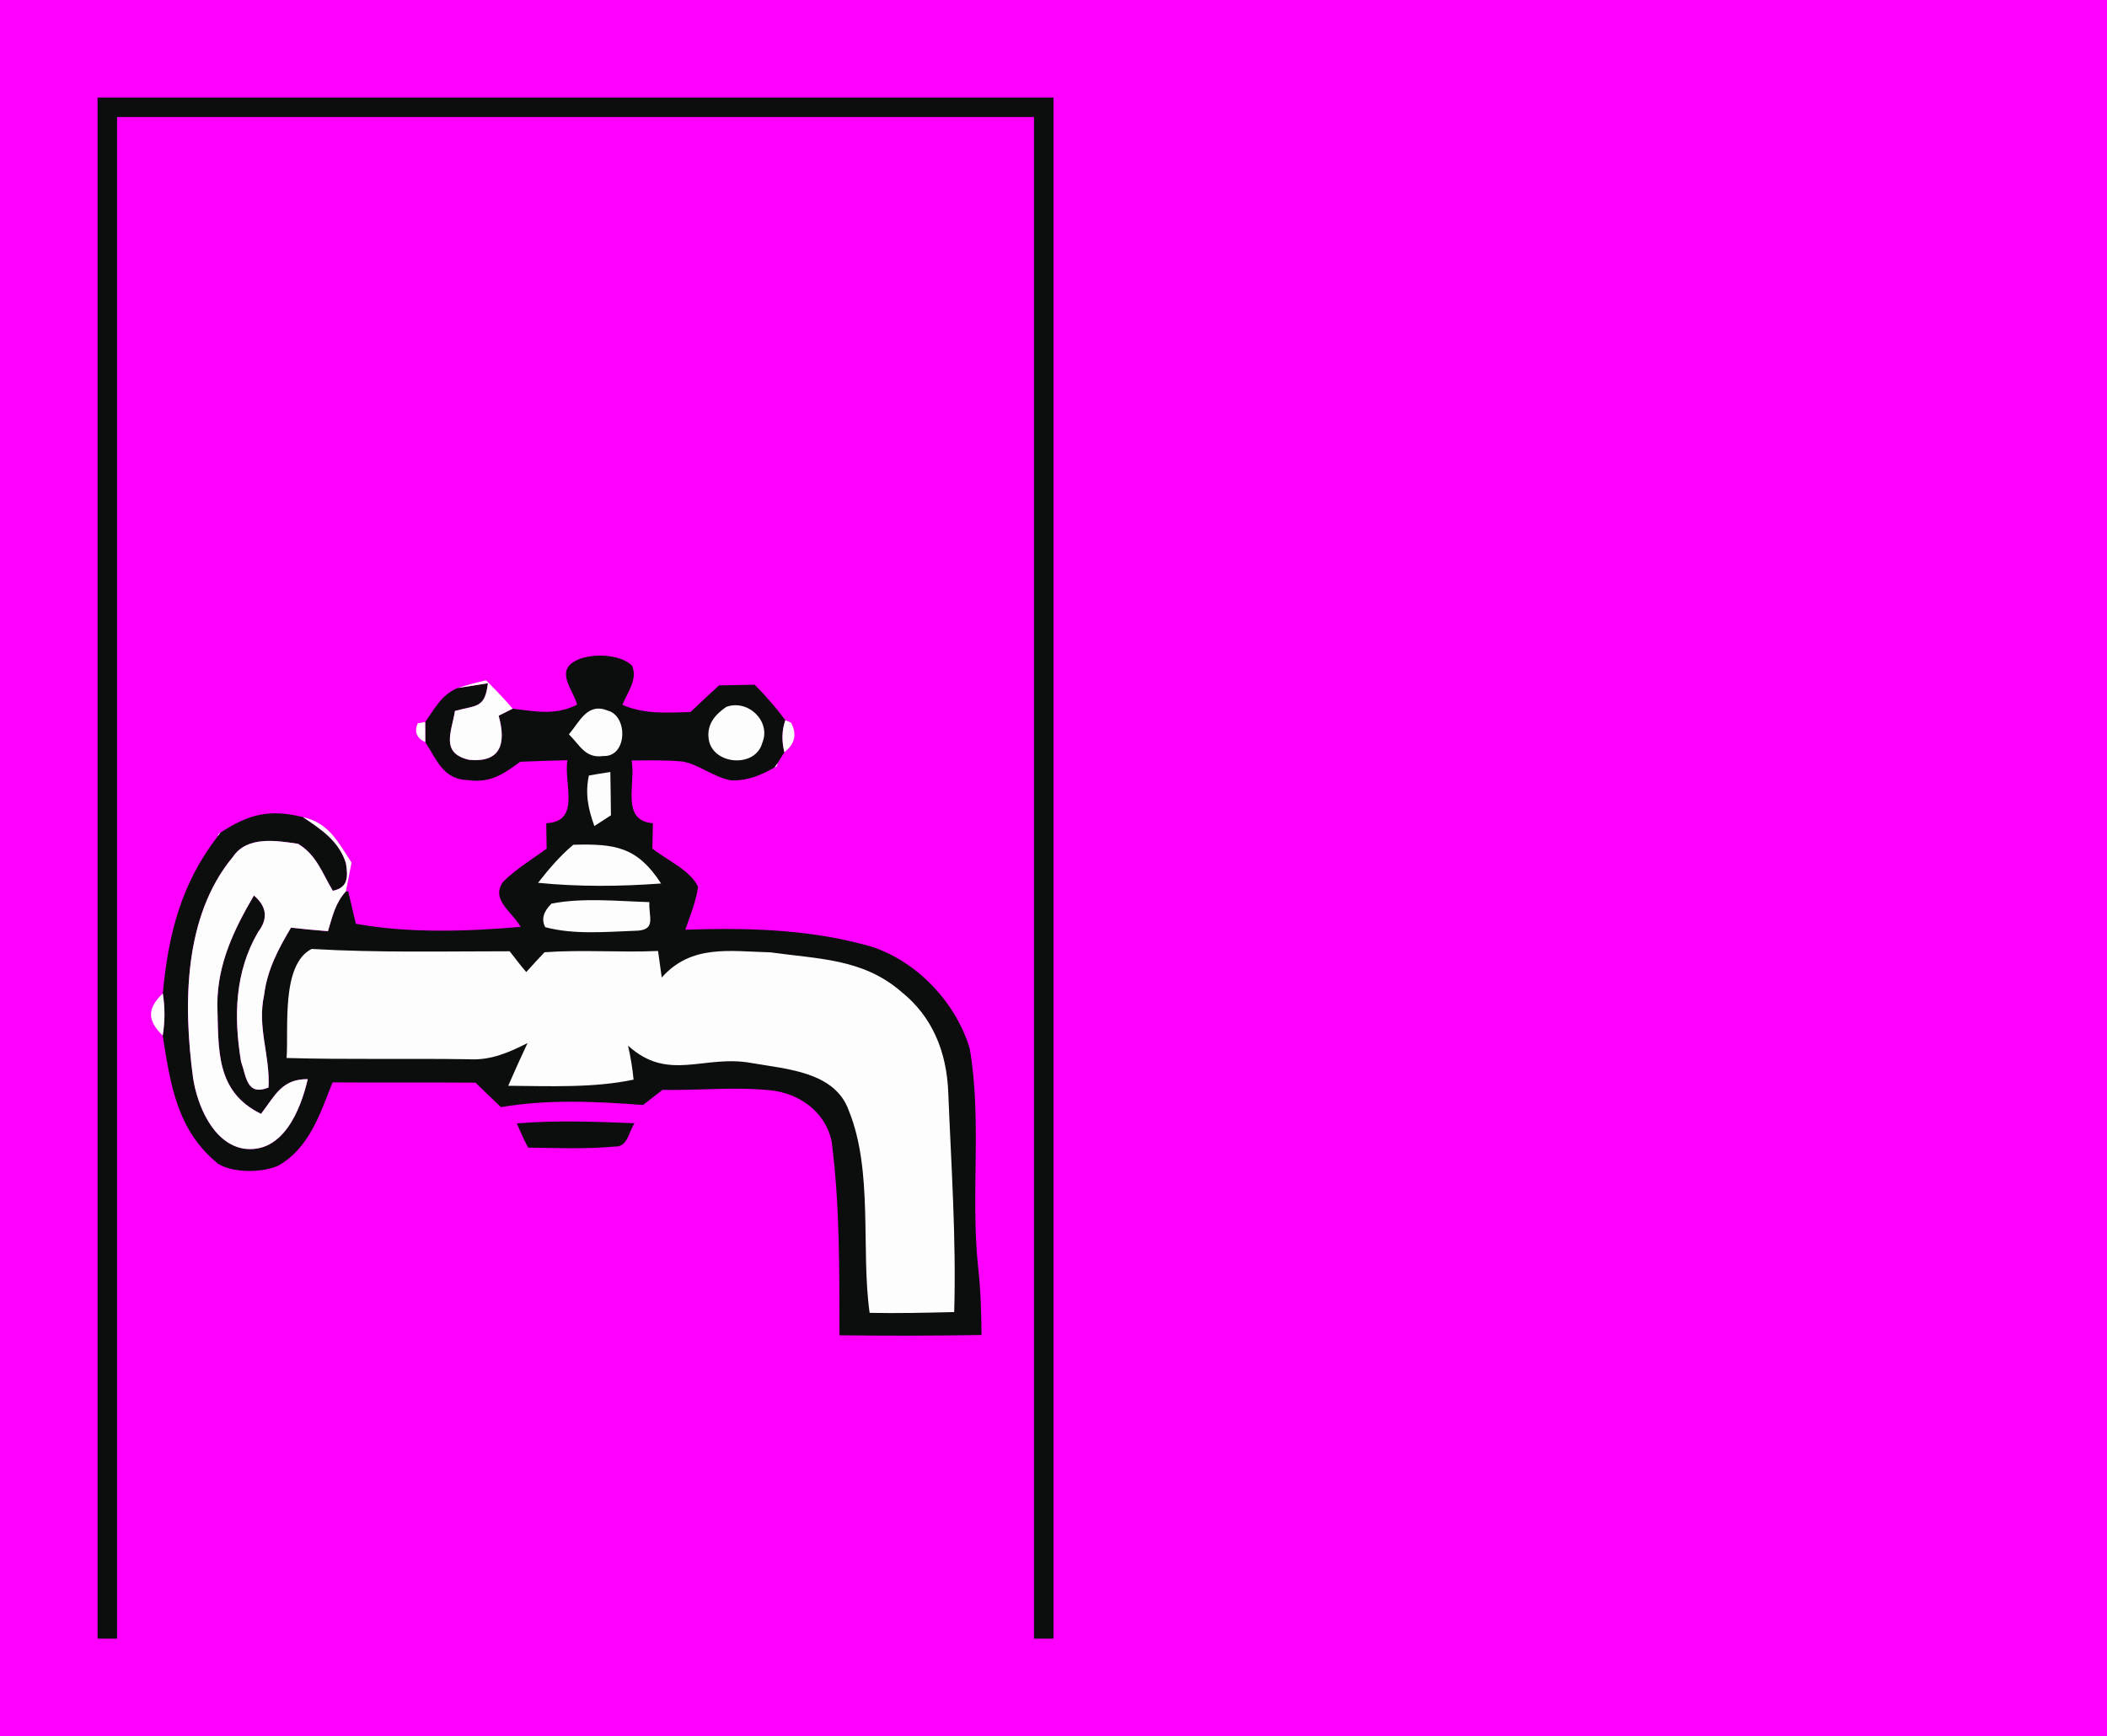 <?xml version="1.0" encoding="UTF-8" standalone="no"?>
<!DOCTYPE svg PUBLIC "-//W3C//DTD SVG 1.1//EN" "http://www.w3.org/Graphics/SVG/1.1/DTD/svg11.dtd">
<svg viewBox="0 0 216 178" height="178.0pt" width="216.0pt" xmlns="http://www.w3.org/2000/svg" version="1.1">
<path d="M 0.00 0.00 L 216.00 0.00 L 216.00 178.00 L 0.00 178.00 L 0.00 0.00 Z" fill="#ff00ff" />
<path d="M 10.00 10.00 C 42.67 10.00 75.33 10.00 108.00 10.00 C 108.00 62.67 108.00 115.34 108.00 168.00 L 106.00 168.00 C 106.00 116.00 106.00 64.00 106.00 12.00 C 74.67 12.00 43.33 12.00 12.00 12.00 C 12.00 64.00 12.00 116.00 12.00 168.00 L 10.00 168.00 C 10.00 115.34 10.00 62.67 10.00 10.00 Z" fill="#0c0d0d" />
<path d="M 64.80 68.26 C 65.40 69.69 64.30 70.99 63.81 72.27 C 66.09 73.25 68.37 73.07 70.79 73.00 C 71.76 72.08 72.73 71.17 73.71 70.27 C 74.93 70.25 76.15 70.23 77.37 70.20 C 78.50 71.35 79.55 72.54 80.51 73.84 C 80.15 74.86 80.12 75.96 80.41 77.12 L 79.73 78.22 L 79.41 78.68 C 78.00 79.49 76.66 80.05 74.99 80.01 C 73.25 79.74 71.74 78.42 70.02 78.08 C 68.28 77.91 66.50 77.96 64.75 77.97 C 65.21 80.27 63.57 84.15 66.93 84.40 C 66.92 85.27 66.90 86.13 66.88 87.00 C 68.34 88.18 70.77 89.21 71.56 90.92 C 71.36 92.43 70.74 93.88 70.26 95.32 C 76.21 95.11 82.45 95.25 88.24 96.76 C 93.42 97.92 97.92 102.48 99.41 107.51 C 100.67 114.73 99.50 122.49 100.26 129.78 C 100.53 132.14 100.60 134.50 100.62 136.87 C 95.76 136.95 90.91 136.96 86.06 136.90 C 86.04 130.24 86.11 123.62 85.25 116.99 C 84.63 114.03 81.97 112.10 79.04 111.79 C 75.37 111.40 71.61 111.81 67.92 111.74 C 67.25 112.26 66.58 112.77 65.92 113.29 C 61.11 112.92 56.12 112.69 51.36 113.51 C 50.48 112.68 49.61 111.84 48.75 111.00 C 43.86 110.96 38.98 111.01 34.09 110.97 C 32.83 114.15 31.70 117.73 28.52 119.51 C 26.86 120.25 23.93 120.28 22.36 119.32 C 18.14 115.88 17.48 111.23 16.68 106.17 C 16.92 104.74 16.92 103.29 16.69 101.85 C 17.25 95.82 18.56 90.61 22.31 85.75 L 22.59 85.37 C 25.53 83.46 27.61 82.93 31.05 83.77 C 32.94 85.04 34.72 86.20 35.46 88.48 C 35.68 89.86 35.73 91.00 34.12 91.33 C 33.02 89.50 32.46 87.66 30.55 86.51 C 28.32 86.18 25.33 85.68 23.87 87.86 C 18.80 93.96 18.79 103.04 19.79 110.49 C 20.21 113.31 21.84 117.26 25.02 117.77 C 29.02 118.29 30.82 113.78 31.55 110.64 C 28.87 110.61 28.17 112.37 26.76 114.20 C 22.05 111.90 22.42 107.54 22.28 102.99 C 22.29 98.83 23.98 95.31 26.03 91.81 C 27.36 92.94 27.50 94.19 26.47 95.54 C 24.06 99.65 23.95 104.24 24.71 108.84 C 25.26 110.37 25.27 112.40 27.53 111.50 C 27.70 108.17 26.34 105.35 27.08 101.99 C 27.39 99.44 28.54 97.28 29.83 95.11 C 31.09 95.25 32.35 95.37 33.62 95.47 C 34.08 93.98 34.37 92.56 35.46 91.39 L 35.70 91.40 L 36.48 94.71 C 41.91 95.70 47.87 95.50 53.37 95.03 C 52.56 93.51 50.22 92.23 51.60 90.38 C 52.91 89.09 54.55 88.10 56.04 87.01 C 56.02 86.14 56.01 85.27 56.00 84.40 C 59.59 84.24 57.77 80.34 58.17 77.94 C 56.56 77.98 54.94 78.03 53.33 78.10 C 51.61 79.36 50.26 80.31 47.99 79.98 C 45.45 79.94 44.78 77.91 43.60 76.09 L 43.59 74.02 C 44.58 72.63 45.25 71.24 46.91 70.54 L 50.02 70.05 C 49.71 72.63 48.88 72.28 46.64 72.89 C 46.30 75.04 45.11 77.22 48.10 77.90 C 51.32 78.21 51.92 76.25 51.12 73.38 C 51.60 73.14 52.07 72.90 52.55 72.66 C 54.96 72.94 56.91 73.37 59.16 72.25 C 58.79 70.75 56.98 68.95 58.87 67.82 C 60.29 66.94 63.56 66.97 64.80 68.26 Z" fill="#0c0d0d" />
<path d="M 49.83 69.75 C 50.77 70.69 51.70 71.64 52.55 72.66 C 52.07 72.90 51.60 73.14 51.12 73.38 C 51.92 76.25 51.32 78.21 48.10 77.90 C 45.11 77.22 46.30 75.04 46.64 72.89 C 48.88 72.28 49.71 72.63 50.02 70.05 L 46.91 70.54 C 47.87 70.23 48.85 69.97 49.83 69.75 Z" fill="#fdfdfd" />
<path d="M 62.32 72.86 C 64.40 73.42 64.31 77.62 61.86 77.51 C 59.99 77.78 59.47 76.41 58.32 75.29 C 59.45 73.96 60.21 72.00 62.32 72.86 Z" fill="#fdfdfd" />
<path d="M 74.46 72.47 C 76.72 71.66 79.06 73.98 78.15 76.15 C 77.46 78.77 73.09 78.44 72.66 75.83 C 72.42 74.30 73.27 73.29 74.46 72.47 Z" fill="#fdfdfd" />
<path d="M 42.82 74.16 L 43.59 74.02 L 43.60 76.09 C 42.71 75.68 42.45 75.03 42.82 74.16 Z" fill="#fdfdfd" />
<path d="M 80.51 73.84 L 81.10 74.09 C 81.72 75.28 81.49 76.29 80.41 77.12 C 80.12 75.96 80.15 74.86 80.51 73.84 Z" fill="#fdfdfd" />
<path d="M 79.73 78.22 L 79.63 78.57 L 79.41 78.68 L 79.73 78.22 Z" fill="#fdfdfd" />
<path d="M 60.37 79.51 C 61.10 79.38 61.83 79.26 62.57 79.15 C 62.59 80.63 62.62 82.11 62.63 83.59 C 62.06 83.96 61.50 84.32 60.93 84.69 C 60.30 82.94 59.97 81.38 60.37 79.51 Z" fill="#fdfdfd" />
<path d="M 31.05 83.77 C 33.76 84.39 34.63 86.32 36.04 88.43 C 35.85 89.42 35.66 90.40 35.46 91.39 C 34.37 92.56 34.08 93.98 33.62 95.47 C 32.35 95.37 31.09 95.25 29.83 95.11 C 28.54 97.28 27.39 99.44 27.08 101.99 C 26.34 105.35 27.70 108.17 27.53 111.50 C 25.27 112.40 25.26 110.37 24.71 108.84 C 23.95 104.24 24.06 99.65 26.47 95.54 C 27.50 94.19 27.36 92.94 26.03 91.81 C 23.98 95.31 22.29 98.83 22.28 102.99 C 22.42 107.54 22.05 111.90 26.76 114.20 C 28.17 112.37 28.87 110.61 31.55 110.64 C 30.82 113.78 29.02 118.29 25.02 117.77 C 21.84 117.26 20.21 113.31 19.79 110.49 C 18.79 103.04 18.80 93.96 23.87 87.86 C 25.33 85.68 28.32 86.18 30.55 86.51 C 32.46 87.66 33.02 89.50 34.12 91.33 C 35.73 91.00 35.68 89.86 35.46 88.48 C 34.72 86.20 32.94 85.04 31.05 83.77 Z" fill="#fdfdfd" />
<path d="M 22.43 85.46 L 22.59 85.37 L 22.31 85.75 L 22.43 85.46 Z" fill="#fdfdfd" />
<path d="M 58.77 86.61 C 63.06 86.49 65.33 86.82 67.77 90.58 C 63.57 90.89 59.36 90.93 55.16 90.51 C 56.26 89.10 57.40 87.76 58.77 86.61 Z" fill="#fdfdfd" />
<path d="M 56.54 92.64 C 59.79 92.02 63.29 92.39 66.57 92.49 C 66.48 94.03 67.37 95.42 65.06 95.43 C 62.08 95.54 58.81 95.84 55.90 95.06 C 55.48 94.28 55.69 93.47 56.54 92.64 Z" fill="#fdfdfd" />
<path d="M 31.95 97.29 C 38.72 97.69 45.47 97.53 52.25 97.53 C 52.81 98.24 53.35 98.98 53.95 99.66 C 54.57 98.97 55.19 98.30 55.82 97.63 C 59.68 97.35 63.58 97.67 67.46 97.50 C 67.58 98.41 67.71 99.31 67.84 100.22 C 70.89 96.78 74.84 97.54 78.99 97.64 C 83.88 98.33 88.44 98.27 92.36 101.65 C 95.63 104.26 97.04 107.87 97.21 111.97 C 97.51 119.48 98.04 127.01 97.82 134.52 C 94.93 134.59 92.04 134.66 89.15 134.60 C 88.24 128.13 89.54 120.06 87.01 113.85 C 85.59 109.87 80.60 109.61 77.07 108.99 C 72.16 108.08 68.54 110.99 64.38 107.20 C 64.65 108.36 64.84 109.52 64.95 110.69 C 60.85 111.56 56.29 111.35 52.10 111.32 C 52.74 109.85 53.40 108.39 54.08 106.94 C 52.12 107.93 50.30 108.73 48.04 108.60 C 41.82 108.50 35.60 108.65 29.38 108.47 C 29.60 105.46 28.79 98.89 31.95 97.29 Z" fill="#fdfdfd" />
<path d="M 16.69 101.85 C 16.92 103.29 16.92 104.74 16.68 106.17 C 15.08 104.62 15.08 103.39 16.69 101.85 Z" fill="#fdfdfd" />
<path d="M 52.98 115.18 C 56.98 114.84 61.04 115.00 65.05 115.16 C 64.45 116.01 64.36 117.63 63.02 117.55 C 60.08 117.82 57.09 117.70 54.14 117.66 C 53.72 116.86 53.34 116.03 52.98 115.18 Z" fill="#0c0d0d" /></svg>